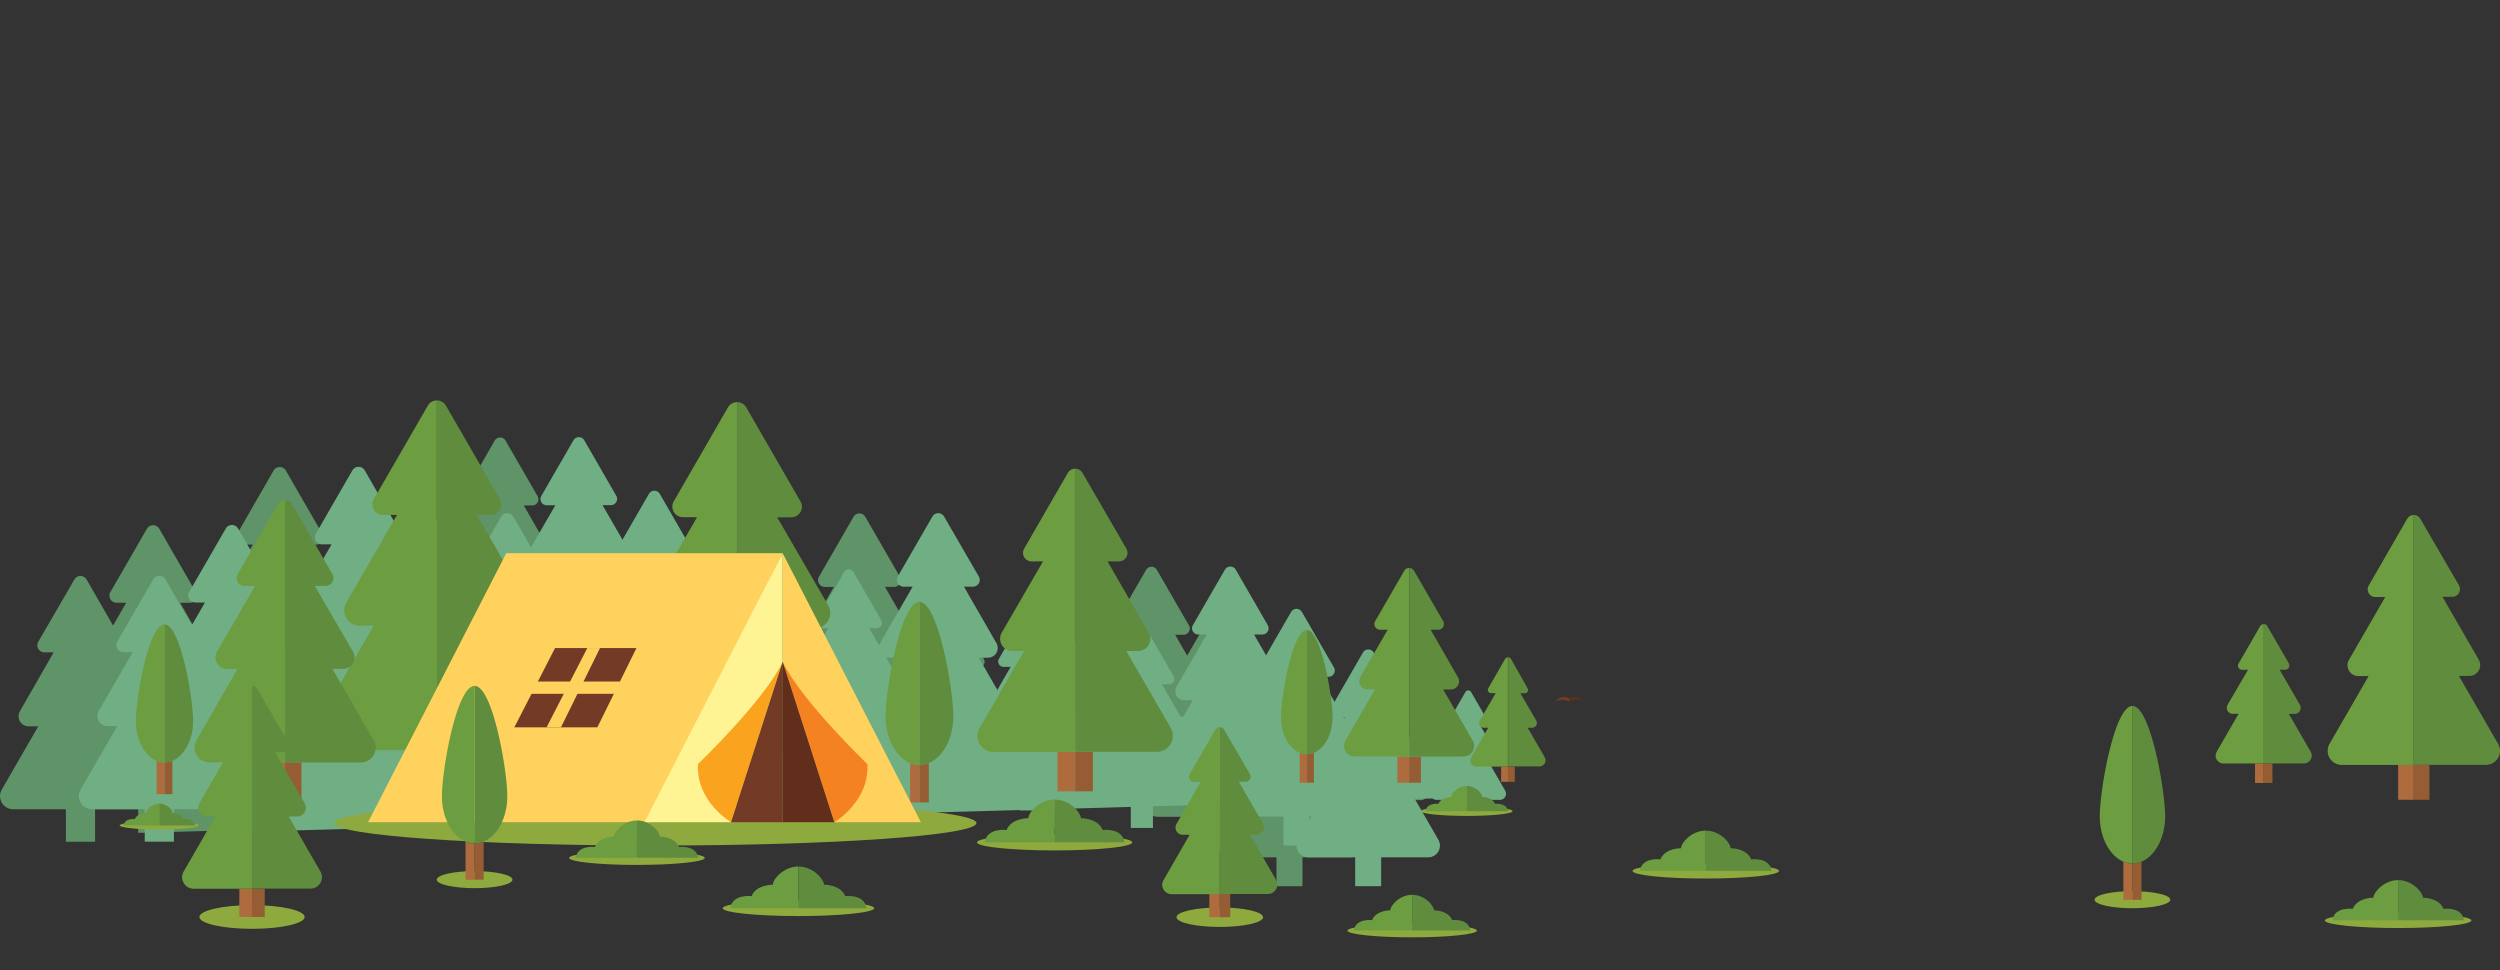 <svg id="Layer_1" data-name="Layer 1" xmlns="http://www.w3.org/2000/svg" viewBox="0 0 653.56 253.59"><rect x="0" y="0" width="653.56" height="253.59" fill="#333333" stroke="none"/><defs><style>.cls-1{fill:#ad6b3e;}.cls-2{fill:#965d35;}.cls-3{fill:#5f8c3d;}.cls-4{fill:#6c9d40;}.cls-5{fill:#5f9468;}.cls-6{fill:#70ae84;}.cls-7{fill:#8ea93d;}.cls-8{fill:#733a26;}.cls-9{fill:#602e1b;}.cls-10{fill:#ffd25d;}.cls-11{fill:#fef494;}.cls-12{fill:#faa31e;}.cls-13{fill:#f58220;}.cls-14{fill:none;}</style></defs><title>Untitled-2</title><rect class="cls-1" x="626.93" y="199.98" width="4.09" height="9.1"/><rect class="cls-2" x="631.02" y="199.98" width="4.09" height="9.1"/><path class="cls-3" d="M653.07,96.21L642.81,78.46h2.7A2.83,2.83,0,0,0,648,74.21l-9.49-16.43h2.62a2,2,0,0,0,1.7-3L632.73,37.38a2,2,0,0,0-1.7-1v65.34h18.85A3.68,3.68,0,0,0,653.07,96.21Z" transform="translate(0 98.24)"/><path class="cls-4" d="M631,36.39a2,2,0,0,0-1.7,1L619.24,54.83a2,2,0,0,0,1.7,3h2.62l-9.49,16.43a2.83,2.83,0,0,0,2.45,4.24h2.7L609,96.21a3.68,3.68,0,0,0,3.19,5.52H631V36.39Z" transform="translate(0 98.24)"/><rect class="cls-1" x="589.51" y="199.61" width="2.28" height="5.07"/><rect class="cls-2" x="591.79" y="199.61" width="2.28" height="5.07"/><path class="cls-3" d="M604.08,98.29l-5.72-9.9h1.5A1.58,1.58,0,0,0,601.24,86l-5.29-9.16h1.46a1.1,1.1,0,0,0,.95-1.65l-5.62-9.73a1.09,1.09,0,0,0-1-.55v36.43h10.51A2.05,2.05,0,0,0,604.08,98.29Z" transform="translate(0 98.24)"/><path class="cls-4" d="M591.79,64.94a1.09,1.09,0,0,0-.95.55l-5.62,9.73a1.1,1.1,0,0,0,1,1.65h1.46L582.35,86a1.58,1.58,0,0,0,1.37,2.37h1.5l-5.72,9.9a2.05,2.05,0,0,0,1.78,3.08h10.51V64.94Z" transform="translate(0 98.24)"/><path class="cls-5" d="M366.09,100.38l-26-8.43s-87-4.72-88-4.59-44.28-2.75-44.28-2.75l-124.39-3L36.13,91v28.49l331.62-9.33Z" transform="translate(0 98.24)"/><path class="cls-5" d="M41.62,108.17L32,91.6h2.52a2.64,2.64,0,0,0,2.29-4L28,72.3h2.45A1.84,1.84,0,0,0,32,69.54L22.63,53.25a1.84,1.84,0,0,0-3.18,0L10,69.54a1.84,1.84,0,0,0,1.59,2.75h2.45L5.23,87.64a2.64,2.64,0,0,0,2.29,4H10L0.47,108.17a3.44,3.44,0,0,0,3,5.15H17.22v8.49h7.63v-8.49H38.64A3.44,3.44,0,0,0,41.62,108.17Z" transform="translate(0 98.24)"/><path class="cls-5" d="M60.91,95.74L51.2,78.92h2.56a2.68,2.68,0,0,0,2.32-4l-9-15.57h2.49a1.86,1.86,0,0,0,1.61-2.8L41.64,40a1.86,1.86,0,0,0-3.23,0L28.86,56.53a1.86,1.86,0,0,0,1.61,2.8H33L24,74.9a2.68,2.68,0,0,0,2.32,4h2.56L19.14,95.74a3.49,3.49,0,0,0,3,5.23h14v8.62H43.9V101h14A3.49,3.49,0,0,0,60.91,95.74Z" transform="translate(0 98.24)"/><path class="cls-5" d="M94,80.54L84.29,63.71h2.56a2.68,2.68,0,0,0,2.32-4l-9-15.57h2.49a1.86,1.86,0,0,0,1.61-2.8L74.74,24.79a1.86,1.86,0,0,0-3.23,0L62,41.33a1.86,1.86,0,0,0,1.61,2.8h2.49l-9,15.57a2.68,2.68,0,0,0,2.32,4H62L52.24,80.54a3.49,3.49,0,0,0,3,5.23h14v8.62H77V85.77H91A3.49,3.49,0,0,0,94,80.54Z" transform="translate(0 98.24)"/><path class="cls-5" d="M132.89,92.65l-9.71-16.82h2.56a2.68,2.68,0,0,0,2.32-4l-9-15.57h2.49a1.86,1.86,0,0,0,1.61-2.8l-9.55-16.54a1.86,1.86,0,0,0-3.23,0l-9.55,16.54a1.86,1.86,0,0,0,1.61,2.8h2.49L96,71.81a2.68,2.68,0,0,0,2.32,4h2.56L91.12,92.65a3.49,3.49,0,0,0,3,5.23h14v8.62h7.75V97.88h14A3.49,3.49,0,0,0,132.89,92.65Z" transform="translate(0 98.24)"/><path class="cls-5" d="M149.05,65.84l-8.52-14.76h2.24a2.35,2.35,0,0,0,2-3.53L136.93,33.9h2.18a1.63,1.63,0,0,0,1.42-2.45l-8.37-14.5a1.63,1.63,0,0,0-2.83,0l-8.37,14.5a1.63,1.63,0,0,0,1.42,2.45h2.18l-7.88,13.66a2.35,2.35,0,0,0,2,3.53h2.24l-8.52,14.76a3.06,3.06,0,0,0,2.65,4.59h12.27V78h6.8V70.43h12.27A3.06,3.06,0,0,0,149.05,65.84Z" transform="translate(0 98.24)"/><path class="cls-5" d="M168.8,79.8L160.28,65h2.24a2.35,2.35,0,0,0,2-3.53l-7.88-13.66h2.18a1.63,1.63,0,0,0,1.42-2.45l-8.37-14.5a1.63,1.63,0,0,0-2.83,0l-8.37,14.5a1.63,1.63,0,0,0,1.42,2.45h2.18L136.4,61.52a2.35,2.35,0,0,0,2,3.53h2.24L132.16,79.8a3.06,3.06,0,0,0,2.65,4.59h12.27V92h6.8V84.39h12.27A3.06,3.06,0,0,0,168.8,79.8Z" transform="translate(0 98.24)"/><path class="cls-5" d="M217.16,93.76L209.77,81h1.94a2,2,0,0,0,1.76-3.06l-6.83-11.83h1.89A1.42,1.42,0,0,0,209.76,64l-7.26-12.57a1.42,1.42,0,0,0-2.45,0L192.8,64A1.42,1.42,0,0,0,194,66.08h1.89l-6.83,11.83A2,2,0,0,0,190.84,81h1.94L185.4,93.76a2.65,2.65,0,0,0,2.3,4h10.63v6.55h5.89V97.74h10.63A2.65,2.65,0,0,0,217.16,93.76Z" transform="translate(0 98.24)"/><path class="cls-5" d="M244.46,89.7l-9.21-15.95h2.42a2.54,2.54,0,0,0,2.2-3.81l-8.52-14.76h2.36a1.77,1.77,0,0,0,1.53-2.65L226.2,36.86a1.77,1.77,0,0,0-3.06,0l-9.05,15.68a1.77,1.77,0,0,0,1.53,2.65H218l-8.52,14.76a2.54,2.54,0,0,0,2.2,3.81h2.42L204.87,89.7a3.31,3.31,0,0,0,2.86,5H221v8.17h7.35V94.66H241.6A3.31,3.31,0,0,0,244.46,89.7Z" transform="translate(0 98.24)"/><path class="cls-5" d="M264.46,103.35l-7.25-12.56h1.91a2,2,0,0,0,1.73-3l-6.71-11.63H256a1.39,1.39,0,0,0,1.21-2.09l-7.13-12.35a1.39,1.39,0,0,0-2.41,0l-7.13,12.35a1.39,1.39,0,0,0,1.21,2.09h1.86l-6.71,11.63a2,2,0,0,0,1.73,3h1.91l-7.25,12.56a2.6,2.6,0,0,0,2.26,3.91H246v6.44h5.79v-6.44h10.45A2.6,2.6,0,0,0,264.46,103.35Z" transform="translate(0 98.24)"/><path class="cls-5" d="M293.46,107.91l-7.25-12.56h1.91a2,2,0,0,0,1.73-3l-6.71-11.63H285a1.39,1.39,0,0,0,1.21-2.09l-7.13-12.35a1.39,1.39,0,0,0-2.41,0l-7.13,12.35a1.39,1.39,0,0,0,1.21,2.09h1.86l-6.71,11.63a2,2,0,0,0,1.73,3h1.91l-7.25,12.56a2.6,2.6,0,0,0,2.26,3.91H275v6.44h5.79v-6.44h10.45A2.6,2.6,0,0,0,293.46,107.91Z" transform="translate(0 98.24)"/><path class="cls-5" d="M319.37,99.65l-8.52-14.76h2.24a2.35,2.35,0,0,0,2-3.53l-7.88-13.66h2.18a1.63,1.63,0,0,0,1.42-2.45l-8.37-14.5a1.63,1.63,0,0,0-2.83,0l-8.37,14.5a1.63,1.63,0,0,0,1.42,2.45h2.18L287,81.36a2.35,2.35,0,0,0,2,3.53h2.24l-8.52,14.76a3.06,3.06,0,0,0,2.65,4.59h12.27v7.56h6.8v-7.56h12.27A3.06,3.06,0,0,0,319.37,99.65Z" transform="translate(0 98.24)"/><path class="cls-5" d="M336.68,110.7l-8.52-14.76h2.24a2.35,2.35,0,0,0,2-3.53l-7.88-13.66h2.18a1.63,1.63,0,0,0,1.42-2.45l-8.37-14.5a1.63,1.63,0,0,0-2.83,0l-8.37,14.5A1.63,1.63,0,0,0,310,78.76h2.18l-7.88,13.66a2.35,2.35,0,0,0,2,3.53h2.24L300,110.7a3.06,3.06,0,0,0,2.65,4.59H315v7.56h6.8v-7.56H334A3.06,3.06,0,0,0,336.68,110.7Z" transform="translate(0 98.24)"/><path class="cls-5" d="M355.42,121.31l-8.52-14.76h2.24a2.35,2.35,0,0,0,2-3.53l-7.88-13.66h2.18a1.63,1.63,0,0,0,1.42-2.45l-8.37-14.5a1.63,1.63,0,0,0-2.83,0l-8.37,14.5a1.63,1.63,0,0,0,1.42,2.45h2.18L323,103a2.35,2.35,0,0,0,2,3.53h2.24l-8.52,14.76a3.06,3.06,0,0,0,2.65,4.59H333.7v7.56h6.8v-7.56h12.27A3.06,3.06,0,0,0,355.42,121.31Z" transform="translate(0 98.24)"/><path class="cls-5" d="M372.88,108.5l-4.49-7.78h1.18a1.24,1.24,0,0,0,1.07-1.86l-4.16-7.2h1.15a0.86,0.86,0,0,0,.75-1.29L364,82.73a0.86,0.86,0,0,0-1.49,0l-4.41,7.65a0.86,0.86,0,0,0,.75,1.29H360l-4.16,7.2a1.24,1.24,0,0,0,1.07,1.86h1.18l-4.49,7.78a1.61,1.61,0,0,0,1.4,2.42h6.47v4H365v-4h6.47A1.61,1.61,0,0,0,372.88,108.5Z" transform="translate(0 98.24)"/><path class="cls-6" d="M386.7,100.32l-26-8.43s-87-4.72-88-4.59-44.28-2.75-44.28-2.75L104,81.54,56.74,90.93v28.49l331.62-9.33Z" transform="translate(0 98.24)"/><path class="cls-6" d="M62.23,108.12L52.66,91.54h2.52a2.64,2.64,0,0,0,2.29-4L48.61,72.24h2.45a1.84,1.84,0,0,0,1.59-2.75L43.25,53.2a1.84,1.84,0,0,0-3.18,0L30.66,69.49a1.84,1.84,0,0,0,1.59,2.75H34.7L25.84,87.58a2.64,2.64,0,0,0,2.29,4h2.52l-9.57,16.58a3.44,3.44,0,0,0,3,5.15H37.84v8.49h7.63v-8.49H59.25A3.44,3.44,0,0,0,62.23,108.12Z" transform="translate(0 98.24)"/><path class="cls-6" d="M81.52,95.68L71.81,78.86h2.56a2.68,2.68,0,0,0,2.32-4l-9-15.57h2.49a1.86,1.86,0,0,0,1.61-2.8L62.25,39.94a1.86,1.86,0,0,0-3.23,0L49.48,56.47a1.86,1.86,0,0,0,1.61,2.8h2.49l-9,15.57a2.68,2.68,0,0,0,2.32,4h2.56L39.75,95.68a3.49,3.49,0,0,0,3,5.23h14v8.62h7.75v-8.62h14A3.49,3.49,0,0,0,81.52,95.68Z" transform="translate(0 98.24)"/><path class="cls-6" d="M114.62,80.48l-9.71-16.82h2.56a2.68,2.68,0,0,0,2.32-4l-9-15.57h2.49a1.86,1.86,0,0,0,1.61-2.8L95.35,24.73a1.86,1.86,0,0,0-3.23,0L82.58,41.27a1.86,1.86,0,0,0,1.61,2.8h2.49l-9,15.57a2.68,2.68,0,0,0,2.32,4h2.56L72.85,80.48a3.49,3.49,0,0,0,3,5.23h14v8.62h7.75V85.71h14A3.49,3.49,0,0,0,114.62,80.48Z" transform="translate(0 98.24)"/><path class="cls-6" d="M153.5,92.59l-9.71-16.82h2.56a2.68,2.68,0,0,0,2.32-4l-9-15.57h2.49a1.86,1.86,0,0,0,1.61-2.8l-9.55-16.54a1.86,1.86,0,0,0-3.23,0l-9.55,16.54a1.86,1.86,0,0,0,1.61,2.8h2.49l-9,15.57a2.68,2.68,0,0,0,2.32,4h2.56l-9.71,16.82a3.49,3.49,0,0,0,3,5.23h14v8.62h7.75V97.82h14A3.49,3.49,0,0,0,153.5,92.59Z" transform="translate(0 98.24)"/><path class="cls-6" d="M169.67,65.79L161.15,51h2.24a2.35,2.35,0,0,0,2-3.53l-7.88-13.66h2.18a1.63,1.63,0,0,0,1.42-2.45l-8.37-14.5a1.63,1.63,0,0,0-2.83,0l-8.37,14.5A1.63,1.63,0,0,0,143,33.85h2.18L137.27,47.5a2.35,2.35,0,0,0,2,3.53h2.24L133,65.79a3.06,3.06,0,0,0,2.65,4.59H148v7.56h6.8V70.37H167A3.06,3.06,0,0,0,169.67,65.79Z" transform="translate(0 98.24)"/><path class="cls-6" d="M189.41,79.74L180.89,65h2.24a2.35,2.35,0,0,0,2-3.53l-7.88-13.66h2.18a1.63,1.63,0,0,0,1.42-2.45l-8.37-14.5a1.63,1.63,0,0,0-2.83,0l-8.37,14.5a1.63,1.63,0,0,0,1.42,2.45h2.18L157,61.46a2.35,2.35,0,0,0,2,3.53h2.24l-8.52,14.76a3.06,3.06,0,0,0,2.65,4.59h12.27v7.56h6.8V84.33h12.27A3.06,3.06,0,0,0,189.41,79.74Z" transform="translate(0 98.24)"/><path class="cls-6" d="M237.77,93.71l-7.38-12.79h1.94a2,2,0,0,0,1.76-3.06L227.26,66h1.89a1.42,1.42,0,0,0,1.23-2.13l-7.26-12.57a1.42,1.42,0,0,0-2.45,0L213.41,63.9A1.42,1.42,0,0,0,214.64,66h1.89l-6.83,11.83a2,2,0,0,0,1.76,3.06h1.94L206,93.71a2.65,2.65,0,0,0,2.3,4h10.63v6.55h5.89V97.68h10.63A2.65,2.65,0,0,0,237.77,93.71Z" transform="translate(0 98.24)"/><path class="cls-6" d="M265.08,89.65L255.87,73.7h2.42a2.54,2.54,0,0,0,2.2-3.81L252,55.13h2.36a1.77,1.77,0,0,0,1.53-2.65L246.81,36.8a1.77,1.77,0,0,0-3.06,0L234.7,52.48a1.77,1.77,0,0,0,1.53,2.65h2.36l-8.52,14.76a2.54,2.54,0,0,0,2.2,3.81h2.42l-9.21,15.95a3.31,3.31,0,0,0,2.86,5h13.26v8.17H249V94.61h13.26A3.31,3.31,0,0,0,265.08,89.65Z" transform="translate(0 98.24)"/><path class="cls-6" d="M285.08,103.29l-7.25-12.56h1.91a2,2,0,0,0,1.73-3L274.75,76.1h1.86A1.39,1.39,0,0,0,277.81,74l-7.13-12.35a1.39,1.39,0,0,0-2.41,0L261.14,74a1.39,1.39,0,0,0,1.21,2.09h1.86l-6.71,11.63a2,2,0,0,0,1.73,3h1.91l-7.25,12.56a2.6,2.6,0,0,0,2.26,3.91h10.45v6.44h5.79V107.2h10.45A2.6,2.6,0,0,0,285.08,103.29Z" transform="translate(0 98.24)"/><path class="cls-6" d="M314.08,107.85l-7.25-12.56h1.91a2,2,0,0,0,1.73-3l-6.71-11.63h1.86a1.39,1.39,0,0,0,1.21-2.09l-7.13-12.35a1.39,1.39,0,0,0-2.41,0l-7.13,12.35a1.39,1.39,0,0,0,1.21,2.09h1.86l-6.71,11.63a2,2,0,0,0,1.73,3h1.91l-7.25,12.56a2.6,2.6,0,0,0,2.26,3.91h10.45v6.44h5.79v-6.44h10.45A2.6,2.6,0,0,0,314.08,107.85Z" transform="translate(0 98.24)"/><path class="cls-6" d="M340,99.59l-8.52-14.76h2.24a2.35,2.35,0,0,0,2-3.53l-7.88-13.66H330a1.63,1.63,0,0,0,1.42-2.45l-8.37-14.5a1.63,1.63,0,0,0-2.83,0l-8.37,14.5a1.63,1.63,0,0,0,1.42,2.45h2.18l-7.88,13.66a2.35,2.35,0,0,0,2,3.53h2.24l-8.52,14.76a3.06,3.06,0,0,0,2.65,4.59h12.27v7.56h6.8v-7.56h12.27A3.06,3.06,0,0,0,340,99.59Z" transform="translate(0 98.24)"/><path class="cls-6" d="M357.3,110.64l-8.52-14.76H351a2.35,2.35,0,0,0,2-3.53l-7.88-13.66h2.18a1.63,1.63,0,0,0,1.42-2.45l-8.37-14.5a1.63,1.63,0,0,0-2.83,0l-8.37,14.5a1.63,1.63,0,0,0,1.42,2.45h2.18L324.9,92.36a2.35,2.35,0,0,0,2,3.53h2.24l-8.52,14.76a3.06,3.06,0,0,0,2.65,4.59h12.27v7.56h6.8v-7.56h12.27A3.06,3.06,0,0,0,357.3,110.64Z" transform="translate(0 98.24)"/><path class="cls-6" d="M376,121.25l-8.52-14.76h2.24a2.35,2.35,0,0,0,2-3.53L363.9,89.31h2.18a1.63,1.63,0,0,0,1.42-2.45l-8.37-14.5a1.63,1.63,0,0,0-2.83,0l-8.37,14.5a1.63,1.63,0,0,0,1.42,2.45h2.18L343.63,103a2.35,2.35,0,0,0,2,3.53h2.24l-8.52,14.76a3.06,3.06,0,0,0,2.65,4.59h12.27v7.56h6.8v-7.56h12.27A3.06,3.06,0,0,0,376,121.25Z" transform="translate(0 98.24)"/><path class="cls-6" d="M393.49,108.45L389,100.67h1.18a1.24,1.24,0,0,0,1.07-1.86l-4.16-7.2h1.15a0.86,0.86,0,0,0,.75-1.29l-4.41-7.65a0.86,0.86,0,0,0-1.49,0l-4.41,7.65a0.86,0.86,0,0,0,.75,1.29h1.15l-4.16,7.2a1.24,1.24,0,0,0,1.07,1.86h1.18l-4.49,7.78a1.61,1.61,0,0,0,1.4,2.42H382v4h3.58v-4h6.47A1.61,1.61,0,0,0,393.49,108.45Z" transform="translate(0 98.24)"/><path class="cls-1" d="M237.92,101.24v10.31h2.45v-9.81A6.35,6.35,0,0,1,237.92,101.24Z" transform="translate(0 98.24)"/><path class="cls-2" d="M240.37,111.55h2.45V101.24a6.35,6.35,0,0,1-2.45.5v9.81Z" transform="translate(0 98.24)"/><path class="cls-3" d="M240.37,59.1v42.64a6.35,6.35,0,0,0,2.45-.5c3.69-1.54,6.4-6.46,6.4-12.29C249.22,81.88,245.26,59.1,240.37,59.1Z" transform="translate(0 98.24)"/><path class="cls-4" d="M240.37,59.1c-4.89,0-8.85,22.78-8.85,29.85,0,5.83,2.7,10.75,6.4,12.29a6.35,6.35,0,0,0,2.45.5V59.1Z" transform="translate(0 98.24)"/><path class="cls-1" d="M40.95,100.65v8.72H43v-8.29A5.37,5.37,0,0,1,40.95,100.65Z" transform="translate(0 98.24)"/><path class="cls-2" d="M43,109.37h2.07v-8.72a5.37,5.37,0,0,1-2.07.42v8.29Z" transform="translate(0 98.24)"/><path class="cls-3" d="M43,65v36.06a5.37,5.37,0,0,0,2.07-.42c3.12-1.3,5.41-5.46,5.41-10.39C50.5,84.28,47.15,65,43,65Z" transform="translate(0 98.24)"/><path class="cls-4" d="M43,65c-4.13,0-7.48,19.27-7.48,25.24,0,4.93,2.29,9.09,5.41,10.39a5.37,5.37,0,0,0,2.07.42V65Z" transform="translate(0 98.24)"/><rect class="cls-1" x="186.95" y="197" width="5.75" height="12.79"/><rect class="cls-2" x="192.7" y="197" width="5.75" height="12.79"/><path class="cls-3" d="M223.69,91L209.28,66h3.79a4,4,0,0,0,3.44-6L203.18,37h3.69a2.77,2.77,0,0,0,2.4-4.15L195.09,8.27a2.74,2.74,0,0,0-2.4-1.38V98.76h26.51A5.18,5.18,0,0,0,223.69,91Z" transform="translate(0 98.24)"/><path class="cls-4" d="M192.7,6.89a2.74,2.74,0,0,0-2.4,1.38L176.14,32.81a2.77,2.77,0,0,0,2.4,4.15h3.69l-13.34,23.1a4,4,0,0,0,3.44,6h3.79L161.71,91a5.18,5.18,0,0,0,4.48,7.76H192.7V6.89Z" transform="translate(0 98.24)"/><rect class="cls-1" x="108.49" y="196.11" width="5.72" height="12.73"/><rect class="cls-2" x="114.21" y="196.11" width="5.72" height="12.73"/><path class="cls-3" d="M145.05,90.14L130.71,65.3h3.78a4,4,0,0,0,3.43-5.94l-13.28-23h3.67a2.75,2.75,0,0,0,2.38-4.13L116.59,7.82a2.73,2.73,0,0,0-2.38-1.38V97.87h26.38A5.15,5.15,0,0,0,145.05,90.14Z" transform="translate(0 98.24)"/><path class="cls-4" d="M114.21,6.44a2.73,2.73,0,0,0-2.38,1.38L97.73,32.24a2.75,2.75,0,0,0,2.38,4.13h3.67l-13.28,23a4,4,0,0,0,3.43,5.94h3.78L83.36,90.14a5.15,5.15,0,0,0,4.46,7.73h26.38V6.44Z" transform="translate(0 98.24)"/><rect class="cls-1" x="70.23" y="199.3" width="4.29" height="9.55"/><rect class="cls-2" x="74.52" y="199.3" width="4.29" height="9.55"/><path class="cls-3" d="M97.66,95.26L86.9,76.62h2.83a3,3,0,0,0,2.57-4.45l-10-17.24H85.1a2.06,2.06,0,0,0,1.79-3.1L76.31,33.51a2,2,0,0,0-1.79-1v68.57H94.31A3.86,3.86,0,0,0,97.66,95.26Z" transform="translate(0 98.24)"/><path class="cls-4" d="M74.52,32.48a2,2,0,0,0-1.79,1L62.16,51.83A2.06,2.06,0,0,0,64,54.93H66.7l-10,17.24a3,3,0,0,0,2.57,4.45h2.83L51.39,95.26a3.86,3.86,0,0,0,3.35,5.79H74.52V32.48Z" transform="translate(0 98.24)"/><path class="cls-1" d="M339.77,98.54v7.85h1.87V98.93A4.83,4.83,0,0,1,339.77,98.54Z" transform="translate(0 98.24)"/><path class="cls-2" d="M341.63,106.39h1.87V98.54a4.83,4.83,0,0,1-1.87.38v7.47Z" transform="translate(0 98.24)"/><path class="cls-3" d="M341.63,66.46V98.93a4.83,4.83,0,0,0,1.87-.38c2.81-1.17,4.87-4.92,4.87-9.36C348.37,83.81,345.35,66.46,341.63,66.46Z" transform="translate(0 98.24)"/><path class="cls-4" d="M341.63,66.46c-3.72,0-6.74,17.35-6.74,22.73,0,4.44,2.06,8.19,4.87,9.36a4.83,4.83,0,0,0,1.87.38V66.46Z" transform="translate(0 98.24)"/><rect class="cls-1" x="276.45" y="196.57" width="4.63" height="10.31"/><rect class="cls-2" x="281.08" y="196.57" width="4.63" height="10.31"/><path class="cls-3" d="M306.06,92.07L294.44,71.95h3.06a3.2,3.2,0,0,0,2.78-4.81L289.53,48.52h3a2.23,2.23,0,0,0,1.93-3.34L283,25.4a2.21,2.21,0,0,0-1.93-1.11v74h21.36A4.17,4.17,0,0,0,306.06,92.07Z" transform="translate(0 98.24)"/><path class="cls-4" d="M281.08,24.29a2.21,2.21,0,0,0-1.93,1.11L267.74,45.18a2.23,2.23,0,0,0,1.93,3.34h3L261.89,67.14a3.2,3.2,0,0,0,2.78,4.81h3.06L256.11,92.07a4.17,4.17,0,0,0,3.61,6.26h21.36v-74Z" transform="translate(0 98.24)"/><rect class="cls-1" x="365.31" y="197.77" width="3.08" height="6.86"/><rect class="cls-2" x="368.39" y="197.77" width="3.08" height="6.86"/><path class="cls-3" d="M385,95.37L377.29,82h2a2.13,2.13,0,0,0,1.85-3.2L374,66.38h2a1.48,1.48,0,0,0,1.28-2.23L369.68,51a1.47,1.47,0,0,0-1.28-.74V99.53h14.22A2.78,2.78,0,0,0,385,95.37Z" transform="translate(0 98.24)"/><path class="cls-4" d="M368.39,50.25a1.47,1.47,0,0,0-1.29.74l-7.6,13.16a1.48,1.48,0,0,0,1.28,2.23h2l-7.16,12.39a2.13,2.13,0,0,0,1.85,3.2h2l-7.73,13.39a2.78,2.78,0,0,0,2.4,4.16h14.22V50.25Z" transform="translate(0 98.24)"/><rect class="cls-1" x="392.43" y="200.41" width="1.79" height="3.98"/><rect class="cls-2" x="394.21" y="200.41" width="1.79" height="3.98"/><path class="cls-3" d="M403.85,99.75L399.37,92h1.18a1.24,1.24,0,0,0,1.07-1.85L397.47,83h1.15a0.86,0.86,0,0,0,.74-1.29L395,74a0.85,0.85,0,0,0-.74-0.43v28.55h8.24A1.61,1.61,0,0,0,403.85,99.75Z" transform="translate(0 98.24)"/><path class="cls-4" d="M394.21,73.61a0.85,0.85,0,0,0-.74.43l-4.4,7.63a0.86,0.86,0,0,0,.74,1.29H391l-4.15,7.18A1.24,1.24,0,0,0,387.88,92h1.18l-4.48,7.76a1.61,1.61,0,0,0,1.39,2.41h8.24V73.61Z" transform="translate(0 98.24)"/><ellipse class="cls-7" cx="318.88" cy="239.78" rx="11.32" ry="2.55"/><ellipse class="cls-7" cx="124.07" cy="229.96" rx="9.9" ry="2.23"/><rect class="cls-1" x="316.15" y="233.71" width="2.73" height="6.07"/><rect class="cls-2" x="318.88" y="233.71" width="2.73" height="6.07"/><path class="cls-3" d="M333.59,131.78l-6.84-11.85h1.8a1.89,1.89,0,0,0,1.63-2.83l-6.33-11h1.75a1.31,1.31,0,0,0,1.14-2L320,92.52a1.3,1.3,0,0,0-1.14-.66v43.61h12.58A2.46,2.46,0,0,0,333.59,131.78Z" transform="translate(0 98.24)"/><path class="cls-4" d="M318.88,91.86a1.3,1.3,0,0,0-1.14.66L311,104.17a1.31,1.31,0,0,0,1.14,2h1.75l-6.33,11a1.89,1.89,0,0,0,1.64,2.83H311l-6.84,11.85a2.46,2.46,0,0,0,2.13,3.68h12.58V91.86Z" transform="translate(0 98.24)"/><ellipse class="cls-7" cx="65.89" cy="239.72" rx="13.76" ry="3.1"/><rect class="cls-1" x="62.57" y="232.34" width="3.32" height="7.38"/><rect class="cls-2" x="65.89" y="232.34" width="3.32" height="7.38"/><path class="cls-3" d="M83.78,129.61L75.46,115.2h2.19a2.3,2.3,0,0,0,2-3.44l-7.7-13.34h2.13A1.6,1.6,0,0,0,75.45,96L67.27,81.87a1.58,1.58,0,0,0-1.38-.8v53h15.3A3,3,0,0,0,83.78,129.61Z" transform="translate(0 98.24)"/><path class="cls-4" d="M65.89,81.07a1.58,1.58,0,0,0-1.38.8L56.33,96a1.6,1.6,0,0,0,1.38,2.39h2.13l-7.7,13.34a2.3,2.3,0,0,0,2,3.44h2.19L48,129.61a3,3,0,0,0,2.59,4.48h15.3v-53Z" transform="translate(0 98.24)"/><ellipse class="cls-7" cx="557.47" cy="235.2" rx="9.9" ry="2.23"/><path class="cls-1" d="M555.1,127v10h2.37v-9.47A6.13,6.13,0,0,1,555.1,127Z" transform="translate(0 98.24)"/><path class="cls-2" d="M557.47,137h2.37V127a6.13,6.13,0,0,1-2.37.48V137Z" transform="translate(0 98.24)"/><path class="cls-3" d="M557.47,86.31v41.18a6.13,6.13,0,0,0,2.37-.48c3.57-1.48,6.18-6.23,6.18-11.87C566,108.31,562.19,86.31,557.47,86.31Z" transform="translate(0 98.24)"/><path class="cls-4" d="M557.47,86.31c-4.72,0-8.54,22-8.54,28.83,0,5.63,2.61,10.38,6.18,11.87a6.13,6.13,0,0,0,2.37.48V86.31Z" transform="translate(0 98.24)"/><ellipse class="cls-7" cx="208.72" cy="237.43" rx="19.8" ry="2.05"/><path class="cls-4" d="M208.72,139.19v-10.9c-3.88,0-6.69,3.35-6.69,4.75,0,0-4.32-.07-5.57,3,0,0-5-.67-5.54,3.14h17.8Z" transform="translate(0 98.24)"/><path class="cls-3" d="M208.72,139.19v-10.9c3.88,0,6.69,3.35,6.69,4.75,0,0,4.32-.07,5.57,3,0,0,5-.67,5.54,3.14h-17.8Z" transform="translate(0 98.24)"/><ellipse class="cls-7" cx="275.7" cy="220.22" rx="20.3" ry="2.1"/><path class="cls-4" d="M275.7,122V110.79c-4,0-6.86,3.43-6.86,4.87,0,0-4.43-.07-5.71,3.08,0,0-5.13-.69-5.68,3.22H275.7Z" transform="translate(0 98.24)"/><path class="cls-3" d="M275.7,122V110.79c4,0,6.86,3.43,6.86,4.87,0,0,4.43-.07,5.71,3.08,0,0,5.13-.69,5.68,3.22H275.7Z" transform="translate(0 98.24)"/><ellipse class="cls-7" cx="369.16" cy="243.29" rx="16.92" ry="1.75"/><path class="cls-4" d="M369.16,145v-9.32c-3.32,0-5.72,2.86-5.72,4.06,0,0-3.69-.06-4.76,2.57,0,0-4.27-.57-4.73,2.69h15.21Z" transform="translate(0 98.24)"/><path class="cls-3" d="M369.16,145v-9.32c3.32,0,5.72,2.86,5.72,4.06,0,0,3.69-.06,4.76,2.57,0,0,4.27-.57,4.73,2.69H369.16Z" transform="translate(0 98.24)"/><ellipse class="cls-7" cx="445.93" cy="227.69" rx="19.15" ry="1.98"/><path class="cls-4" d="M445.93,129.45V118.9c-3.75,0-6.47,3.24-6.47,4.6,0,0-4.18-.07-5.39,2.91,0,0-4.84-.65-5.35,3h17.21Z" transform="translate(0 98.24)"/><path class="cls-3" d="M445.93,129.45V118.9c3.75,0,6.47,3.24,6.47,4.6,0,0,4.18-.07,5.39,2.91,0,0,4.84-.65,5.35,3H445.93Z" transform="translate(0 98.24)"/><ellipse class="cls-7" cx="626.93" cy="240.63" rx="19.15" ry="1.98"/><path class="cls-4" d="M626.93,142.38V131.84c-3.75,0-6.47,3.24-6.47,4.6,0,0-4.17-.07-5.39,2.91,0,0-4.84-.65-5.35,3h17.21Z" transform="translate(0 98.24)"/><path class="cls-3" d="M626.93,142.38V131.84c3.75,0,6.47,3.24,6.47,4.6,0,0,4.17-.07,5.39,2.91,0,0,4.84-.65,5.35,3H626.93Z" transform="translate(0 98.24)"/><ellipse class="cls-7" cx="383.44" cy="212.06" rx="11.99" ry="1.24"/><path class="cls-4" d="M383.44,113.82v-6.6c-2.35,0-4.05,2-4.05,2.88,0,0-2.61,0-3.37,1.82,0,0-3-.41-3.35,1.9h10.78Z" transform="translate(0 98.24)"/><path class="cls-3" d="M383.44,113.82v-6.6c2.35,0,4.05,2,4.05,2.88,0,0,2.61,0,3.37,1.82,0,0,3-.41,3.35,1.9H383.44Z" transform="translate(0 98.24)"/><ellipse class="cls-7" cx="41.66" cy="215.78" rx="10.38" ry="1.07"/><path class="cls-4" d="M41.66,117.54v-5.71c-2,0-3.51,1.75-3.51,2.49,0,0-2.26,0-2.92,1.58,0,0-2.62-.35-2.9,1.65h9.32Z" transform="translate(0 98.24)"/><path class="cls-3" d="M41.66,117.54v-5.71c2,0,3.51,1.75,3.51,2.49,0,0,2.26,0,2.92,1.58,0,0,2.62-.35,2.9,1.65H41.66Z" transform="translate(0 98.24)"/><path class="cls-8" d="M410.2,84.33v0.92a3.47,3.47,0,0,0-3.67,0A2.79,2.79,0,0,1,410.2,84.33Z" transform="translate(0 98.24)"/><path class="cls-9" d="M410.2,84.33v0.92a3.47,3.47,0,0,1,3.67,0A2.79,2.79,0,0,0,410.2,84.33Z" transform="translate(0 98.24)"/><ellipse class="cls-7" cx="171.34" cy="215.17" rx="83.92" ry="5.87"/><polygon class="cls-10" points="132.35 144.62 96.23 214.94 132.35 214.94 139.82 214.94 169.93 214.94 204.61 144.62 132.35 144.62"/><polygon class="cls-8" points="145.1 169.42 134.46 190.14 145.1 190.14 147.3 190.14 156.16 190.14 166.38 169.42 145.1 169.42"/><polygon class="cls-10" points="153.53 169.42 142.89 190.14 143.9 190.14 146.09 190.14 146.65 190.14 156.86 169.42 153.53 169.42"/><polygon class="cls-11" points="204.61 144.62 168.48 214.94 191.12 214.94 204.61 173.04 204.61 144.62"/><polygon class="cls-10" points="204.61 144.62 240.74 214.94 218.1 214.94 204.61 173.04 204.61 144.62"/><path class="cls-12" d="M204.61,74.79L191.12,116.7s-9.15-5.3-8.67-15.17C182.45,101.53,199.79,84.91,204.61,74.79Z" transform="translate(0 98.24)"/><path class="cls-13" d="M204.61,74.79L218.1,116.7s9.15-5.3,8.67-15.17C226.77,101.53,209.43,84.91,204.61,74.79Z" transform="translate(0 98.24)"/><polygon class="cls-9" points="204.61 173.04 204.61 214.94 218.1 214.94 204.61 173.04"/><polygon class="cls-8" points="191.12 214.94 204.61 214.94 204.61 173.04 191.12 214.94"/><rect class="cls-10" x="136.4" y="178.17" width="26.94" height="3.21"/><path class="cls-1" d="M121.7,121.76v10h2.37v-9.47A6.13,6.13,0,0,1,121.7,121.76Z" transform="translate(0 98.24)"/><path class="cls-2" d="M124.07,131.72h2.37v-10a6.13,6.13,0,0,1-2.37.48v9.47Z" transform="translate(0 98.24)"/><path class="cls-3" d="M124.07,81.07v41.18a6.13,6.13,0,0,0,2.37-.48c3.57-1.48,6.18-6.23,6.18-11.87C132.62,103.07,128.79,81.07,124.07,81.07Z" transform="translate(0 98.24)"/><path class="cls-4" d="M124.07,81.07c-4.72,0-8.54,22-8.54,28.83,0,5.63,2.61,10.38,6.18,11.87a6.13,6.13,0,0,0,2.37.48V81.07Z" transform="translate(0 98.24)"/><ellipse class="cls-7" cx="166.51" cy="224.28" rx="17.73" ry="1.83"/><path class="cls-4" d="M166.51,126v-9.76c-3.47,0-6,3-6,4.25,0,0-3.86-.06-5,2.69,0,0-4.48-.6-5,2.81h15.93Z" transform="translate(0 98.24)"/><path class="cls-3" d="M166.51,126v-9.76c3.47,0,6,3,6,4.25,0,0,3.86-.06,5,2.69,0,0,4.48-.6,5,2.81H166.51Z" transform="translate(0 98.24)"/><rect class="cls-14" x="35.1" width="618.47" height="253.59"/></svg>